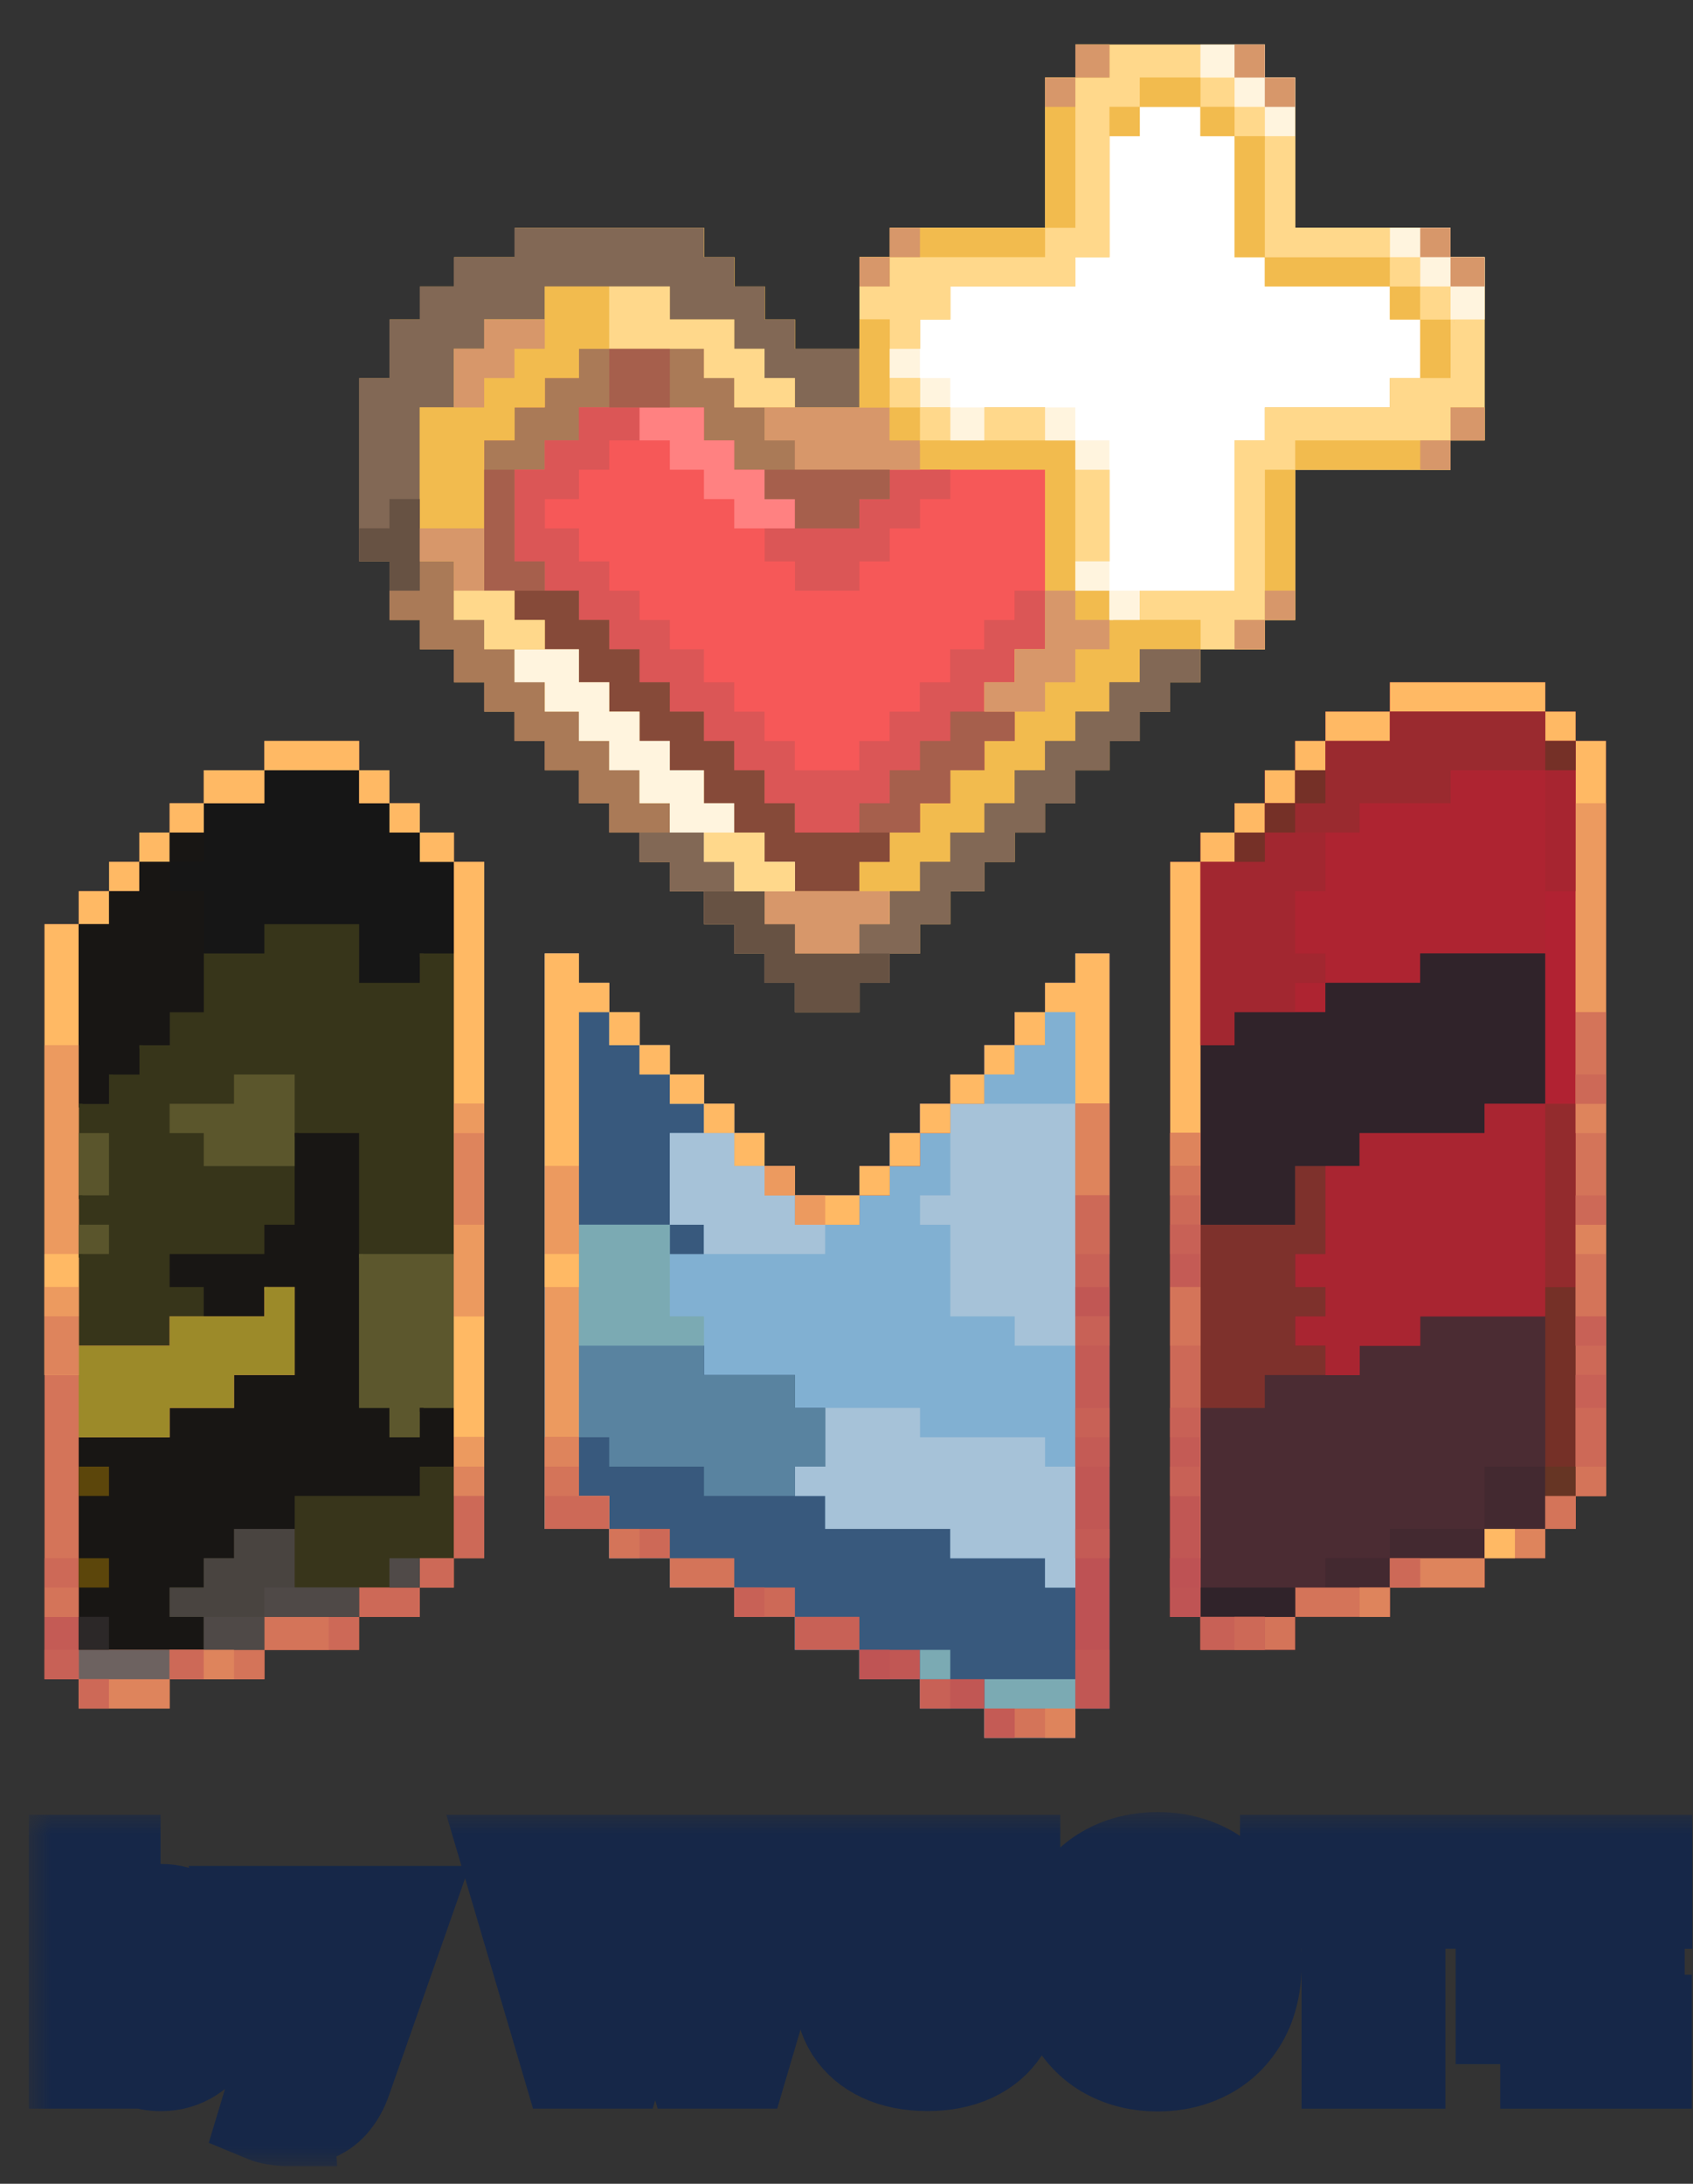 <svg xmlns="http://www.w3.org/2000/svg" width="38" height="49" fill="none">
  <rect width="100%" height="100%" fill="#333333" stroke="none"/>
  <path fill="#F2BB4E" d="M24.137 1h4.253v.74h.68v3.372h3.487v.658h.765v4.112h-.765v.658h-3.487v3.372h-.68v.658h-1.446v.74h-.68v.658h-.681v.658h-.68v.658h-.766v.74h-.68v.658h-.68v.658h-.68v.658h-.766v.74h-.68v.658h-.68v.658h-.68v.658h-1.446v-.658h-.68v-.658h-.68v-.658h-.68v-.74h-.765v-.658h-.68v-.658h-.68v-.658h-.68v-.74h-.765v-.658h-.68v-.658h-.68v-.658h-.68v-.74h-.766v-.658h-.681v-1.316h-.68V8.484h.68V7.168h.681v-.74h.766v-.658h1.361v-.658h4.253v.658h.68v.658h.68v.74h.68v.658h1.446V5.77h.68v-.658h3.487V1.74h.68V1Z"/>
  <path fill="#AE2431" d="M31.197 15.309h3.487v.658h.68v.658h.68v16.941h-.68v.74h-.68v.658h-1.361v.658h-2.127v.658h-2.127v.74h-2.127v-.74h-.68V19.339h.68v-.658h.765v-.658h.68v-.74h.68v-.658h.68v-.658h1.446v-.658Z"/>
  <path fill="#37351A" d="M5.934 16.625h2.127v.658h.68v.74h.68v.658h.766v.658h.68v15.625h-.68v.658h-.766v.658H8.06v.74H5.934v.658H3.807v.658H1.766v-.658H1V20.737h.766v-.74h.68v-.658h.68v-.658h.681v-.658h.766v-.74h1.361v-.658Z"/>
  <path fill="#81B0D2" d="M12.229 21.395h.765v.658h.681v.658h.68v.74h.68v.658h.766v.658h.68v.658h.68v.74h.681v.658h1.446v-.658h.68v-.74h.68v-.658h.68v-.658h.766v-.658h.68v-.74h.68v-.658h.68v-.658h.765v16.941h-.765v.658h-2.042v-.658h-1.446v-.658h-1.361v-.658h-1.446v-.74h-1.361v-.658h-1.446v-.658h-1.361v-.658h-1.446V21.395Z"/>
  <path fill="#F65858" d="M12.994 7.826h2.807v.658h.68v.658h.68v.74h.68v.658h5.614v4.03h-.68v.74h-.68v.658h.68v.658h-.68v.658h-.765v.74h-.68v.658h-.68v.658h-.68v.658h-1.446v-.658h-.68v-.658h-.68v-.658h-.68v-.74h-.765v-.658h-.68v-.658h-.68v-.658h-.68v-.74h-.766v-.658h-.68v-.658h-.68V9.882h.68v-.74h.68v-.658h.766v-.658Z"/>
  <path fill="#4B2C33" d="M31.877 21.395h2.807v3.372h-1.361v.658h-2.807v.74h-.766v1.974h-.68v.74h.68v.658h-.68v.658h.68v.658h.766v-.658h1.361v-.658h2.807v-.658h.68v4.687h-.68v1.398h-1.361v.658h-2.127v.658h-2.127v.74h-2.127V23.451h.766v-.74h2.041v-.658h2.127v-.658Z"/>
  <path fill="#38597D" d="M22.776 22.711h.68v.74h-.68v-.74Zm-.68.74h.68v.658h-.68v-.658Zm-.765.658h.765v.658h-.765v-.658Zm-.681.658h.681v.658h-.681v-.658Zm-.68.658h.68v.74h-.68v-.74Zm-2.807.74h.68v.658h-.68v-.658Zm2.127 0h.68v.658h-.68v-.658Zm-1.446.658h1.446v.658h-1.446v-.658Zm6.295-5.428h.765v16.941h-.765v.658h-2.042v-.658h-1.446v-.658h-1.361v-.658h-1.446v-.74h-1.361v-.658h-1.446v-.658h-1.361v-1.398h-.68v-3.372h2.807v.658h2.041v.74h.68v1.316h-.68v.658h.68v.74h2.807v.658h2.127v.658h.68V22.711h-.68v-.658h.68v-.658Z"/>
  <path fill="#fff" d="M25.583 2.398h1.361v.658h.765V5.77h.68v.658h2.807v.74h.68v1.316h-.68v.658h-2.807v.74h-.68v3.372h-2.127v.658h-.68v-.658h-.765v-.658h.765v-2.056h-.765v-.658h-.68v-.74h-1.361v.74h-.766v-.74h-.68v-.658h-.68v-.658h.68v-.658h.68V6.428h2.807v-.658h.765V3.056h.68v-.658Z"/>
  <path fill="#181614" d="M6.614 25.424h1.446v6.168h.68v.658h.681v-.658h.766v3.372h-.766v.658h-1.361v.658H5.934v.74h-4.168V32.25h2.041v-.658h1.446v-.74h1.361v-1.974h-.68v.658h-1.361v-.658h-.766v-.74h2.127v-.658h.68v-2.056Z"/>
  <path fill="#826855" d="M11.548 5.112h4.253v.658h.68v.658h.68v.74h.68v.658h1.446v1.316h-1.446v-.658h-.68v-.658h-.68v-.658h-1.446v-.74h-2.807v.74h-1.361v.658h-.68v1.316h-.766v3.454h.766v1.316h.68v.658h.68v.74h.68v.658h.765v.658h.68v.658h.68v.74h.68v.658h.765v.658h.68v.658h.68v.74h.68v.658h1.446v-.658h.68v-.74h.68v-.658h.68v-.658h.766v-.658h.68v-.74h.68v-.658h.68v-.658h.766v-.658h.68v-.74h1.361v.74h-.68v.658h-.681v.658h-.68v.658h-.766v.74h-.68v.658h-.68v.658h-.68v.658h-.766v.74h-.68v.658h-.68v.658h-.68v.658h-1.446v-.658h-.68v-.658h-.68v-.658h-.68v-.74h-.765v-.658h-.68v-.658h-.68v-.658h-.68v-.74h-.765v-.658h-.68v-.658h-.68v-.658h-.68v-.74h-.766v-.658h-.681v-1.316h-.68V8.484h.68V7.168h.681v-.74h.766v-.658h1.361v-.658Z"/>
  <path fill="#D47459" d="M5.934 16.625h2.127v.658H5.934v-.658Zm-1.361.658h1.361v.74h-1.361v-.74Zm3.488 0h.68v.74h-.68v-.74Zm-4.253.74h.766v.658h-.766v-.658Zm4.934 0h.68v.658h-.68v-.658Zm-5.614.658h.681v.658h-.681v-.658Zm6.295 0h.766v.658h-.766v-.658Zm-6.975.658h.68v.658h-.68v-.658Zm7.741 0h.68v15.625h-.68v-15.625Zm-8.421.658h.68v.74h-.68v-.74ZM1 20.737h.766v9.457h2.041v-.658h2.127v-.658h.68v1.974h-1.361v.74h-1.446v.658H1.766v4.77h4.168v.658H3.807v.658H1.766v-.658H1V20.737Zm8.421 14.227h.766v.658h-.766v-.658Zm-1.361.658h1.361v.658H8.06v-.658Zm-2.127.658h2.127v.74H5.934v-.74Z"/>
  <path fill="#30232A" d="M31.877 21.395h2.807v3.372h-1.361v.658h-2.807v.74h-1.446v1.316h-2.127v-4.03h.766v-.74h2.041v-.658h2.127v-.658Z"/>
  <path fill="#161616" d="M5.934 17.283h2.127v.74h.68v.658h.681v.658h.766v2.056h-.766v.658h-1.361v-1.316H5.934v.658h-1.361v1.316h-.766v.74h-.68v.658h-.681v.658h-.68v-4.03h.68v-.74h.681v-.658h.68v-.658h.766v-.658h1.361v-.74Z"/>
  <path fill="#FFB964" d="M31.197 15.309h3.487v.658h-3.487v-.658Zm-1.446.658h1.446v.658h-1.446v-.658Zm4.934 0h.68v.658h-.68v-.658Zm-5.614.658h.68v.658h-.68v-.658Zm6.295 0h.68v16.941h-.68V16.625Zm-6.975.658h.68v.74h-.68v-.74Zm-.68.74h.68v.658h-.68v-.658Zm-.765.658h.765v.658h-.765v-.658Zm-.68.658h.68v16.941h-.68V19.339Zm8.421 14.227h.68v.74h-.68v-.74Z"/>
  <path fill="#A92531" d="M33.323 24.767h2.041v4.112h-.68v.658h-2.807v.658h-1.361v.658h-.766v-.658h-.68v-.658h.68v-.658h-.68v-.74h.68v-1.974h.766v-.74h2.807v-.658Z"/>
  <path fill="#FFD88B" d="M24.137 1h4.253v.74h.68v3.372h3.487v.658h.765v1.398h-.68V7.25h-.085v-.082h-.68v-.74h-.68v-.658h-2.807V3.056h-.68v-.658h-.765v-.658h-1.361v.658h-.68v3.372h-.765v.658h-2.807v.74h-.681v.658h-.68v-.658h-.68V5.77h.68v-.658h3.487V1.74h.68V1Z"/>
  <path fill="#AA7A57" d="M12.994 7.826h2.807v.658h.68v.658h.68v.74h.68v.658h2.127v.658h-.68v.658h-1.446v-.658h-.68v-.658h-.68v-.658h-.68v-.74h-2.807v.74h-.766v.658h-.68v2.056h.68v.658h.766v.658h.68v.658h.68v.74h.68v.658h.765v.658h.68v.658h.68v.74h.68v.658h2.127v.658h-.68v.658h-1.446v-.658h-.68v-.658h-.68v-.658h-.68v-.74h-.765v-.658h-.68v-.658h-.68v-.658h-.68v-.74h-.766v-.658h-.68v-.658h-.68V9.882h.68v-.74h.68v-.658h.766v-.658Z"/>
  <path fill="#FFD88B" d="M25.583 1.74h1.361v.658h-1.361v-.658Zm-.68.658h.68v.658h-.68v-.658Zm2.042 0h.765v.658h-.765v-.658Zm.765.658h.681v2.714h-.681V3.056Zm.681 2.714h2.807v.658h-2.807v-.658Zm2.807.658h.68v.74h-.68v-.74Zm.68.74h.681v.082h.085v-.082h.68v2.714h-.765v.658h-3.488v3.372h-.68v.658h-1.446v-.658h-1.361v-.658h2.127V9.882h.681v-.74h2.807v-.658h.68V7.168Z"/>
  <path fill="#DB5656" d="M12.994 9.142h1.361v.74h-.68v.658h-.68v.658h-.765v.658h.765v.74h.68v.658h.68v.658h.68v.658h.765v.74h.68v.658h.68v.658h.68v.658h1.446v-.658h.68v-.658h.68v-.658h.68v-.74h.765v-.658h.681v-.658h.68v1.316h-.68v.74h-.681v.658h.681v.658h-.681v.658h-.765v.74h-.68v.658h-2.807v-.658h-.68v-.74h-.68v-.658h-.68v-.658h-.765v-.658h-.68v-.74h-.68v-.658h-.68v-.658h-.765v-.658h-.68v-2.056h.68v-.658h.765V9.142Z"/>
  <path fill="#FFB964" d="M5.934 16.625h2.127v.658H5.934v-.658Zm-1.361.658h1.361v.74h-1.361v-.74Zm3.488 0h.68v.74h-.68v-.74Zm-4.253.74h.766v.658h-.766v-.658Zm4.934 0h.68v.658h-.68v-.658Zm-5.614.658h.681v.658h-.681v-.658Zm6.295 0h.766v.658h-.766v-.658Zm-6.975.658h.68v.658h-.68v-.658Zm7.741 0h.68V32.25h-.68V19.339Zm-8.421.658h.68v.74h-.68v-.74ZM1 20.737h.766V30.852H1V20.737Z"/>
  <path fill="#F2BB4E" d="M12.228 6.428h1.446v1.398h-.68v.658h-.766v.658h-.68v.74h-.68v3.372h.68v.658h.68v.658h.766v.74h.68v.658h.681v.658h.68v.658h.766v.74h.68v.658h.68v.658h.68v.658h-1.361v-.658h-.68v-.658h-.766v-.658h-.68v-.74h-.681v-.658h-.68v-.658h-.766v-.658h-.68v-.74h-.68v-.658h-.68v-1.316h-.766V9.142h.766V7.826h.68v-.658h1.361v-.74Z"/>
  <path fill="#BE5254" d="M24.137 21.395h.765v16.941h-.765v-15.625h-.68v-.658h.68v-.658Zm-1.361 1.316h.68v.74h-.68v-.74Zm-.68.74h.68v.658h-.68v-.658Zm-.765.658h.765v.658h-.765v-.658Zm-.68.658h.68v.658h-.68v-.658Zm-.68.658h.68v.74h-.68v-.74Zm-2.807.74h.68v.658h-.68v-.658Zm2.127 0h.68v.658h-.68v-.658Zm-1.446.658h1.446v.658h-1.446v-.658Z"/>
  <path fill="#A6C2D8" d="M23.456 22.711h.681v7.484h-1.361v-.658h-1.446v-2.056h-.68v-.658h.68v-2.056h.766v-.658h.68v-.658h.68v-.74Z"/>
  <path fill="#F2BB4E" d="M23.456 13.253h.68v.658h.765v.082h.085v-.082h1.956v.658h-1.361v.74h-.681v.658h-.765v.658h-.68v.658h-.68v.74h-.68v.658h-.765v.658h-.68v.658h-.68v.74h-.68v.658h-1.446v-.658h-.68v-.74h2.127v-.658h.68v-.658h.68v-.658h.68v-.74h.765v-.658h.68v-.658h-.68v-.658h.68v-.74h.68v-1.316Z"/>
  <path fill="#A6C2D8" d="M18.523 31.592h2.127v.658h2.807v.658h.68v2.714h-.68v-.658h-2.127v-.658h-2.807v-.74h-.68v-.658h.68V31.592Z"/>
  <path fill="#826855" d="M25.583 14.569h1.361v.74h-.68v.658h-.68v.658h-.68v.658h-.766v.74h-.68v.658h-.68v.658h-.68v.658h-.765v.74h-.68v.658h-.68v.658h-.68v.658h-1.446v-.658h-.68v-.658h-.68v-.658h-.68v-.74h1.361v.74h.68v.658h1.446v-.658h.68v-.74h.68v-.658h.68v-.658h.765v-.658h.68v-.74h.68v-.658h.68v-.658h.766v-.658h.68v-.74Z"/>
  <path fill="#5983A0" d="M12.994 30.194h2.807v.658h2.041v.74h.68v1.316h-.68v.658h-2.041v-.658h-2.127V32.25h-.68v-2.056Z"/>
  <path fill="#38351B" d="M9.421 32.908h.766v2.056h-.766v.658h-1.361v.658H5.934v.74H4.573v-.74h-.766v-.658h.766v-.658h.681v-.658h1.361v-.74h2.807v-.658Z"/>
  <path fill="#EC9A5F" d="M12.229 21.395h.765v.658h.681v.658h-.681v10.855h.681v.74h-1.446V21.395Zm1.446 1.316h.68v.74h-.68v-.74Zm.68.74h.68v.658h-.68v-.658Zm.68.658h.766v.658h-.766v-.658Zm.766.658h.68v.658h-.68v-.658Zm.68.658h.68v.74h-.68v-.74Z"/>
  <path fill="#181614" d="M3.807 18.681h.766v.658h-.766v-.658Zm-.68.658h.68v.658h.766v2.714h-.766v.74h-.68v.658h-.681v.658h-.68v-4.03h.68v-.74h.681v-.658Z"/>
  <path fill="#7E312C" d="M29.07 26.165h.68v1.974h-.68v.74h.68v.658h-.68v.658h.68v.658h-1.361v.74h-1.446v-4.112h2.127v-1.316Z"/>
  <path fill="#9A2A2F" d="M31.197 15.967h3.488v.658h.68v.658h-2.807v.74h-2.041v.658h-2.127v-.658h.68v-.74h.68v-.658h1.446v-.658Zm-3.487 2.714h.68v.658h-.68v-.658Z"/>
  <path fill="#864A39" d="M11.548 13.253h1.446v.658h.68v.658h.68v.74h.68v.658h.765v.658h.68v.658h.68v.74h.68v.658h2.127v.658h-.68v.658h-1.446v-.658h-.68v-.658h-.68v-.658h-.68v-.74h-.765v-.658h-.68v-.658h-.68v-.658h-.68v-.74h-.765v-.658h-.68v-.658Z"/>
  <path fill="#AA7A57" d="M9.421 12.595h.765v1.316h.68v.658h.68v.74h.68v.658h.766v.658h.68v.658h.68v.74h.68v.658h.766v.658h.68v.658h-1.446v-.658h-.68v-.658h-.68v-.658h-.68v-.74h-.766v-.658h-.68v-.658h-.68v-.658h-.68v-.74h-.765v-.658h-.68v-.658h.68v-.658Z"/>
  <path fill="#A22730" d="M28.39 18.681h1.361v1.316h-.68v1.398h.68v.658h-.68v.658h-1.361v.74h-.766v-4.112h1.446v-.658Z"/>
  <path fill="#432930" d="M33.323 32.908h1.361v2.056h-1.361v.658h-2.127v.658h-2.127v-.658h.68v-.658h1.446v-.658h2.127v-1.398Zm-6.38 3.372h2.127v.74h-2.127v-.74Z"/>
  <path fill="#9C8A29" d="M5.934 28.878h.68v1.974H5.253v.74H3.807v.658H1.766v-2.056h2.041v-.658h2.127v-.658Z"/>
  <path fill="#38597D" d="M12.994 22.711h.68v.74h.68v.658h.68v.658h.766v.658h-.766v2.056h-2.041v-4.77Zm2.041 4.77h.766v.658h-.766v-.658Z"/>
  <path fill="#D47459" d="M35.365 22.711h.68V33.566h-.68V22.711Zm-.68 10.855h.68v.74h-.68v-.74Z"/>
  <path fill="#5C572D" d="M8.06 28.138h2.127v3.454h-.766v.658h-.681v-.658h-.68v-3.454Z"/>
  <path fill="#FFF4DE" d="M11.548 14.569h1.446v.74h.68v.658h.68v.658h.68v.658h.765v.74h.68v.658h.68v.658h.68v.658h-1.361v-.658h-.68v-.658h-.765v-.658h-.68v-.74h-.68v-.658h-.68v-.658h-.765v-.658h-.68v-.74Z"/>
  <path fill="#CD6957" d="M26.263 25.424h.68v10.855h-.68V25.424Z"/>
  <path fill="#FFB964" d="M24.137 21.395h.765v3.372h-.765v-2.056h-.68v-.658h.68v-.658Zm-1.361 1.316h.68v.74h-.68v-.74Zm-.68.74h.68v.658h-.68v-.658Zm-.765.658h.765v.658h-.765v-.658Zm-.68.658h.68v.658h-.68v-.658Zm-.68.658h.68v.74h-.68v-.74Zm-2.807.74h.68v.658h-.68v-.658Zm2.127 0h.68v.658h-.68v-.658Zm-1.446.658h1.446v.658h-1.446v-.658Z"/>
  <path fill="#F2BB4E" d="M25.583 1.74h1.361v.658h-1.361v-.658Zm-.68.658h.68v.658h-.68v-.658Zm2.042 0h.765v.658h-.765v-.658Zm.765.658h.681v2.714h-.681V3.056Zm.681 2.714h2.807v.658h-2.807v-.658Zm2.807.658h.68v.74h-.68v-.74Zm.68.74h.681v1.316h-.681V7.168Z"/>
  <path fill="#FFD88B" d="M28.475 3.056h.596v2.056h3.487v.658h.766v1.398h-.68v.082h-.085v-.082h-.68v-.74h-.68v-.658h-2.807V3.138h.085v-.082Z"/>
  <path fill="#FFB964" d="M12.229 21.395h.765v.658h.681v.658h-.681v3.454h-.765v-4.77Zm1.446 1.316h.68v.74h-.68v-.74Zm.68.74h.68v.658h-.68v-.658Zm.68.658h.766v.658h-.766v-.658Zm.766.658h.68v.658h-.68v-.658Zm.68.658h.68v.74h-.68v-.74Z"/>
  <path fill="#CD6957" d="M10.187 32.25h.68v2.714h-.68V32.25Zm-.766 2.714h.766v.658h-.766v-.658Zm-1.361.658h1.361v.658h-1.361v-.658Zm-2.127.658h2.127v.74H5.934v-.74Zm-2.127.74h2.127v.658H3.807v-.658Z"/>
  <path fill="#AA7A57" d="M15.035 7.826h.765v.658h.68v.658h.68v.74h.68v.658h2.127v.658h-.68v.658h-1.446v-.658h-.68v-.658h-.68v-.658h-.68v-.74h-.765V7.826Z"/>
  <path fill="#A6C2D8" d="M15.035 25.424h1.446v.74h.68v.658h.68v.658h.68v.658h-2.722v-.658h-.765v-2.056Z"/>
  <path fill="#494440" d="M5.253 34.306h1.361v1.316h1.446v.658H5.934v.74h-1.361v-.74h-.766v-.658h.766v-.658h.681v-.658Z"/>
  <path fill="#7BAAB3" d="M12.994 27.48h2.041v2.056h.766v.658h-2.807v-2.714Z"/>
  <path fill="#EC9A5F" d="M1 23.451h.766v7.401H1v-7.401Z"/>
  <path fill="#F2BB4E" d="M32.558 9.142h.766v.74h-.766V9.142Zm-3.487.74h3.487v.658h-3.487v-.658Zm-.68.658h.68v3.372h-.68v-3.372Zm-.68 3.372h.68v.658h-.68v-.658ZM24.137 1h.765v.74h-.765V1Zm-.68.74h.68v3.372h-.68V1.74Zm-3.487 3.372h3.487v.658h-3.487v-.658Zm-.68.658h.68v.658h-.68v-.658Z"/>
  <path fill="#DE845C" d="M10.187 24.767h.68v7.484h-.68v-7.484Z"/>
  <path fill="#DB5656" d="M19.969 10.54h1.361v.658h-.68v.658h-.68v.74h-.68v.658h-1.446v-.658h-.68v-.74h2.127v-.658h.68v-.658Z"/>
  <path fill="#675243" d="M15.801 19.997h1.361v.74h.68v.658h2.127v.658h-.68v.658h-1.446v-.658h-.68v-.658h-.68v-.658h-.68v-.74Z"/>
  <path fill="#FFD88B" d="M13.674 6.428h1.361v.74h1.446v.658h.68v.658h.68v.658h-1.361v-.658h-.68v-.658h-2.127V6.428Z"/>
  <path fill="#5B562C" d="M5.253 24.109h1.361v2.056H4.573v-.74h-.766v-.658h1.446v-.658Z"/>
  <path fill="#C86156" d="M24.136 24.767h.766v5.428h-.766v-5.428Z"/>
  <path fill="#D7976A" d="M17.162 9.142h2.807v.74h.68v.658h-2.807v-.658h-.68V9.142Z"/>
  <path fill="#FF8181" d="M14.355 9.142h1.446v.74h.68v.658h.68v.658h.68v.658h-1.361v-.658h-.68v-.658h-.765v-.658h-.68V9.142Z"/>
  <path fill="#A65F4C" d="M21.33 15.967h1.446v.658h-.68v.658h-.765v.74h-.681v.658h-1.361v-.658h.68v-.74h.68v-.658h.681v-.658Z"/>
  <path fill="#D7976A" d="M23.456 13.253h.68v.658h.766v.658h-.766v.74h-.68v.658h-1.361v-.658h.68v-.74h.68v-1.316Z"/>
  <path fill="#CD6957" d="M35.365 29.536h.68v4.03h-.68v-4.03Zm-.68 4.03h.68v.74h-.68v-.74Z"/>
  <path fill="#B12232" d="M34.684 19.997h.68v4.77h-.68v-4.77Z"/>
  <path fill="#753027" d="M34.684 28.878h.68v4.688h-.68v-4.688Z"/>
  <path fill="#EC9A5F" d="M35.365 18.023h.68v4.688h-.68v-4.688Z"/>
  <path fill="#D7976A" d="M17.162 19.997h2.807v.74h-.68v.658h-1.446v-.658h-.68v-.74Z"/>
  <path fill="#D47459" d="M29.07 35.622h2.127v.658h-2.127v-.658Zm-2.127.658h2.127v.74h-2.127v-.74Z"/>
  <path fill="#F2BB4E" d="M19.288 7.168h.68v1.316h.68v.658h.681v.74h-.596v.082h-.085v-.082h-.68v-.74h-.68V7.168Z"/>
  <path fill="#932B2D" d="M34.684 24.767h.68v4.112h-.68v-4.112Z"/>
  <path fill="#A65F4C" d="M17.162 10.54h2.807v.658h-.68v.658h-1.446v-.658h-.68v-.658Z"/>
  <path fill="#81B0D2" d="M23.456 22.711h.68v2.056h-2.042v-.658h.68v-.658h.68v-.74Z"/>
  <path fill="#D47459" d="M5.934 36.279h1.446v.74H5.934v-.74Zm-2.127.74h2.127v.658H3.807v-.658Z"/>
  <path fill="#FFF4DE" d="M31.197 5.112h1.361v.658h.765v1.398h-.765v-.74h-.68v-.658h-.68v-.658ZM26.944 1h1.446v.74h.68v1.316h-.68v-.658h-.68v-.658h-.766V1Z"/>
  <path fill="#4F4947" d="M5.934 35.622h2.127v.658H5.934v-.658Zm-1.361.658H5.934v.74H4.573v-.74Z"/>
  <path fill="#A65F4C" d="M10.867 10.54h.68v2.056h.68v.658h-1.361v-2.714Z"/>
  <path fill="#D7976A" d="M10.867 7.168h1.361v.658h-.68v.658h-.68v.658h-.68V7.826h.68v-.658Z"/>
  <path fill="#CD6957" d="M12.229 32.25h.765v1.316h.681v.74h-1.446V32.25Z"/>
  <path fill="#C45B55" d="M24.136 30.194h.766v2.714h-.766v-2.714Z"/>
  <path fill="#EC9A5F" d="M12.229 26.165h.765v2.714h-.765v-2.714Z"/>
  <path fill="#826855" d="M14.355 18.681h1.446v.658h.68v.658h-1.446v-.658h-.68v-.658Z"/>
  <path fill="#675243" d="M8.741 11.197h.681v2.056h-.681v-.658h-.68v-.74h.68v-.658Z"/>
  <path fill="#C15754" d="M26.263 33.566h.68v2.714h-.68v-2.714Z"/>
  <path fill="#FFB964" d="M10.187 29.536h.68v2.714h-.68v-2.714Z"/>
  <path fill="#A72530" d="M34.684 17.283h.68v2.714h-.68V17.283Z"/>
  <path fill="#FFD88B" d="M15.801 18.681h1.361v.658h.68v.658h-1.361v-.658h-.68v-.658Zm-5.614-5.428h1.361v.658h.68v.658h-1.361v-.658h-.68v-.658Z"/>
  <path fill="#A65F4C" d="M13.674 7.826h1.361v1.316h-1.361V7.826Z"/>
  <path fill="#C15754" d="M24.136 32.908h.766v2.056h-.766V32.908Z"/>
  <path fill="#DE845C" d="M24.136 24.767h.766v2.056h-.766v-2.056Z"/>
  <path fill="#FFD88B" d="M24.136 10.54h.766v2.056h-.766v-2.056Z"/>
  <path fill="#D7976A" d="M9.421 11.855h1.446v1.398h-.68v-.658h-.766v-.74Z"/>
  <path fill="#DE845C" d="M1 28.878h.766v1.974H1v-1.974Z"/>
  <path fill="#FFF4DE" d="M19.969 7.826h.68v.658h-.68v-.658Zm.68.658h.68v.658h-.68v-.658Zm.68.658h.766v.74h-.766v-.74Z"/>
  <path fill="#30232A" d="M26.944 35.622h2.127v.658h-2.127v-.658Z"/>
  <path fill="#DE845C" d="M31.197 34.964h2.127v.658h-2.127v-.658Z"/>
  <path fill="#EC9A5F" d="M10.187 27.48h.68v2.056h-.68v-2.056Z"/>
  <path fill="#CD6957" d="M26.263 25.424h.68v2.056h-.68v-2.056Z"/>
  <path fill="#D47459" d="M35.365 22.711h.68v2.056h-.68v-2.056Z"/>
  <path fill="#753027" d="M29.07 17.283h.68v.74h-.68v-.74Zm-.68.74h.68v.658h-.68v-.658Zm-.68.658h.68v.658h-.68v-.658Z"/>
  <path fill="#D47459" d="M22.095 38.336h2.042v.658h-2.042v-.658Z"/>
  <path fill="#7BAAB3" d="M22.095 37.678h2.042v.658h-2.042v-.658Z"/>
  <path fill="#DE845C" d="M1.766 37.678h2.041v.658H1.766v-.658Z"/>
  <path fill="#6D6260" d="M1.766 37.02h2.041v.658H1.766v-.658Z"/>
  <path fill="#C45B55" d="M26.263 31.592h.68v1.974h-.68V31.592Z"/>
  <path fill="#C86156" d="M26.944 36.279h1.446v.74h-1.446v-.74Zm-9.101 0h1.446v.74h-1.446v-.74Z"/>
  <path fill="#C45B55" d="M1 36.279h.766v1.398H1v-1.398Z"/>
  <path fill="#D7976A" d="M32.558 9.142h.765v.74h-.765V9.142Zm-.68.74h.68v.658h-.68v-.658ZM24.137 1h.766v.74h-.766V1Zm-.68.74h.68v.658h-.68v-.658Z"/>
  <path fill="#C15754" d="M24.136 37.02h.766v1.316h-.766v-1.316Z"/>
  <path fill="#D47459" d="M12.229 32.25h.765v1.316h-.765V32.25Z"/>
  <path fill="#CD6957" d="M24.136 26.823h.766v1.316h-.766v-1.316Z"/>
  <path fill="#FFF4DE" d="M23.456 9.142h.68v.74h-.68V9.142Zm.68.74h.766v.658h-.766v-.658Z"/>
  <path fill="#FFD88B" d="M22.095 9.142h1.361v.74h-1.361V9.142Z"/>
  <path fill="#C15754" d="M20.649 37.678h1.446v.658h-1.446v-.658Z"/>
  <path fill="#D47459" d="M15.035 34.964h1.446v.658h-1.446v-.658Zm20.329-2.056h.68v.658h-.68v-.658Zm-.68.658h.68v.74h-.68v-.74Zm.681-5.428h.68v1.398h-.68v-1.398Z"/>
  <path fill="#C45B55" d="M26.263 27.48h.68v1.398h-.68v-1.398Z"/>
  <path fill="#5A552C" d="M1.766 25.424h.68v1.398h-.68v-1.398Z"/>
  <path fill="#FFF4DE" d="M24.136 12.595h.766v.658h-.766v-.658Zm.766.658h.68v.658h-.68v-.658Z"/>
  <path fill="#FFD88B" d="M19.969 8.484h.68v.658h-.68v-.658Zm.68.658h.68v.74h-.68v-.74Z"/>
  <path fill="#D7976A" d="M31.877 5.112h.68v.658h-.68v-.658Zm.68.658h.765v.658h-.765v-.658ZM27.709 1h.68v.74h-.68V1Zm.68.74h.68v.658h-.68v-.658Z"/>
  <path fill="#C15754" d="M19.288 37.02h1.361v.658h-1.361v-.658Z"/>
  <path fill="#BF5454" d="M26.263 34.964h.68v1.316h-.68v-1.316Z"/>
  <path fill="#CD6957" d="M16.481 35.622h1.361v.658h-1.361v-.658Z"/>
  <path fill="#DE845C" d="M33.323 34.306h1.361v.658h-1.361v-.658Z"/>
  <path fill="#CD6957" d="M13.674 34.306h1.361v.658h-1.361v-.658Z"/>
  <path fill="#DE845C" d="M10.187 32.25h.68v1.316h-.68V32.25Z"/>
  <path fill="#CD6957" d="M35.365 31.592h.68v1.316h-.68V31.592Z"/>
  <path fill="#D47459" d="M26.263 28.878h.68v1.316h-.68v-1.316Z"/>
  <path fill="#EC9A5F" d="M17.162 26.165h.68v.658h-.68v-.658Zm.68.658h.68v.658h-.68v-.658Z"/>
  <path fill="#D7976A" d="M28.39 13.253h.68v.658h-.68v-.658Zm-.68.658h.68v.658h-.68v-.658Zm-7.741-8.799h.68v.658h-.68v-.658Zm-.68.658h.68v.658h-.68v-.658Z"/>
  <path fill="#FFB964" d="M12.229 28.138h.765v.74h-.765v-.74ZM1 28.138h.766v.74H1v-.74Z"/>
  <path fill="#CD6957" d="M3.807 37.02h.766v.658h-.766v-.658Z"/>
  <path fill="#C86156" d="M1 37.02h.766v.658H1v-.658Z"/>
  <path fill="#CD6957" d="M27.709 36.279h.68v.74h-.68v-.74Z"/>
  <path fill="#2C2828" d="M1.766 36.279h.68v.74h-.68v-.74Z"/>
  <path fill="#D47459" d="M1 35.622h.766v.658H1v-.658Z"/>
  <path fill="#CD6957" d="M1 34.964h.766v.658H1v-.658Z"/>
  <path fill="#C45B55" d="M24.136 34.306h.766v.658h-.766v-.658Zm0-2.056h.766v.658h-.766V32.25Z"/>
  <path fill="#DE845C" d="M12.229 32.25h.765v.658h-.765V32.25Z"/>
  <path fill="#C86156" d="M24.136 31.592h.766v.658h-.766v-.658Zm11.229-.74h.68v.74h-.68v-.74Zm-11.229-1.316h.766v.658h-.766v-.658Z"/>
  <path fill="#C15754" d="M24.136 28.878h.766v.658h-.766v-.658Z"/>
  <path fill="#EC9A5F" d="M1 28.878h.766v.658H1v-.658Z"/>
  <path fill="#DE845C" d="M26.263 25.424h.68v.74h-.68v-.74Zm-2.807 12.911h.68v.658h-.68v-.658Z"/>
  <path fill="#C45B55" d="M22.095 38.336h.68v.658h-.68v-.658Z"/>
  <path fill="#C86156" d="M20.649 37.678h.68v.658h-.68v-.658Z"/>
  <path fill="#CD6957" d="M1.766 37.678h.68v.658h-.68v-.658Z"/>
  <path fill="#7BAAB3" d="M20.649 37.02h.68v.658h-.68v-.658Z"/>
  <path fill="#BF5454" d="M19.288 37.02h.68v.658h-.68v-.658Z"/>
  <path fill="#DE845C" d="M4.573 37.02h.68v.658h-.68v-.658Zm25.943-1.398h.68v.658h-.68v-.658Z"/>
  <path fill="#C86156" d="M16.481 35.622h.68v.658h-.68v-.658Z"/>
  <path fill="#CD6957" d="M31.197 34.964h.68v.658h-.68v-.658Z"/>
  <path fill="#BE5254" d="M26.263 34.964h.68v.658h-.68v-.658Z"/>
  <path fill="#504A48" d="M8.741 34.964h.68v.658h-.68v-.658Z"/>
  <path fill="#5C460B" d="M1.766 34.964h.68v.658h-.68v-.658Z"/>
  <path fill="#FFB964" d="M33.323 34.306h.68v.658h-.68v-.658Z"/>
  <path fill="#D47459" d="M13.674 34.306h.681v.658h-.681v-.658Z"/>
  <path fill="#663524" d="M34.684 32.908h.68v.658h-.68v-.658Z"/>
  <path fill="#C86156" d="M26.263 32.908h.68v.658h-.68v-.658Z"/>
  <path fill="#5C460B" d="M1.766 32.908h.68v.658h-.68v-.658Z"/>
  <path fill="#EC9A5F" d="M10.187 32.25h.68v.658h-.68V32.25Z"/>
  <path fill="#C86156" d="M26.263 31.592h.68v.658h-.68v-.658Zm9.101-2.056h.68v.658h-.68v-.658Z"/>
  <path fill="#DE845C" d="M35.365 27.48h.68v.658h-.68v-.658Z"/>
  <path fill="#C86156" d="M26.263 27.48h.68v.658h-.68v-.658Z"/>
  <path fill="#5A552C" d="M1.766 27.48h.68v.658h-.68v-.658Z"/>
  <path fill="#CD6957" d="M35.365 26.823h.68v.658h-.68v-.658Z"/>
  <path fill="#D47459" d="M26.263 26.165h.68v.658h-.68v-.658Z"/>
  <path fill="#DE845C" d="M35.365 24.767h.68v.658h-.68v-.658Z"/>
  <path fill="#EC9A5F" d="M10.187 24.767h.68v.658h-.68v-.658Z"/>
  <path fill="#CD6957" d="M35.365 24.109h.68v.658h-.68v-.658Z"/>
  <path fill="#753027" d="M34.684 16.625h.68v.658h-.68v-.658Z"/>
  <path fill="#191614" d="M9.421 31.592h.085v.082h-.085v-.082Z"/>
  <path fill="#9C8B2A" d="M5.934 28.878h.085v.082h-.085v-.082Z"/>
  <path fill="#5C582D" d="M8.06 28.138h.085v.082h-.085v-.082Z"/>
  <path fill="#36351A" d="M1.766 28.138h.085v.082h-.085v-.082Zm0-1.316h.085v.082h-.085v-.082Z"/>
  <path fill="#191614" d="M6.614 25.424h.085v.082h-.085v-.082Z"/>
  <path fill="#36351A" d="M1.766 24.767h.085v.082h-.085v-.082Zm.681-.658h.085v.082h-.085v-.082Zm.68-.658h.085v.082h-.085v-.082Z"/>
  <path fill="#38351B" d="M9.421 21.395h.085v.082h-.085v-.082Z"/>
  <mask id="a" width="38" height="8" x=".649" y="40.658" fill="#000" maskUnits="userSpaceOnUse">
    <path fill="#fff" d="M.649 40.658h38v8h-38z"/>
    <path d="M1.649 46.314v-4.593h.955v1.727h.029c.042-.093.102-.187.182-.283.081-.097.185-.178.314-.242.13-.066.292-.099.484-.099.251 0 .483.066.695.197.212.13.382.327.509.59.127.262.191.59.191.985 0 .384-.062.709-.186.973-.123.263-.29.463-.502.599-.211.135-.447.202-.709.202-.185 0-.343-.031-.473-.092-.129-.061-.234-.138-.316-.231-.082-.094-.145-.189-.188-.285H2.591v.552h-.942Zm.935-1.722c0 .205.028.384.085.536.057.152.139.271.247.357.108.084.239.126.393.126.155 0 .287-.043.395-.128.108-.087.189-.206.244-.359.057-.154.085-.331.085-.531 0-.199-.028-.374-.083-.525-.055-.151-.137-.269-.244-.354-.108-.085-.24-.128-.397-.128-.156 0-.287.041-.395.123-.106.082-.188.199-.244.35-.057.151-.085.329-.085.534Zm3.92 3.014c-.121 0-.235-.01-.341-.029-.105-.018-.191-.041-.26-.07l.215-.713c.112.034.213.053.303.056.091.003.17-.018.235-.063.067-.045.122-.121.164-.229l.056-.146-1.236-3.544h1.005l.713 2.53h.036l.72-2.53h1.012l-1.339 3.817c-.064.185-.152.347-.262.484-.109.139-.247.246-.415.321-.167.076-.369.114-.606.114Zm6.208-1.292-1.355-4.593h1.391l.628 2.826h.036l.745-2.826h1.095l.745 2.835h.036l.628-2.835h1.391l-1.355 4.593h-1.193l-.78-2.566h-.036l-.78 2.566h-1.193Zm8.839-4.593h1.247v2.943c0 .35-.084.653-.251.908-.166.254-.398.451-.695.59-.298.138-.643.206-1.036.206-.396 0-.743-.069-1.041-.206-.298-.139-.529-.336-.695-.59-.165-.256-.247-.558-.247-.908v-2.943h1.247v2.835c0 .142.031.269.094.381.063.111.15.197.26.26.112.063.239.094.381.094.144 0 .271-.031.381-.094.111-.063.197-.149.26-.26.063-.112.094-.239.094-.381v-2.835Zm6.668 2.297c0 .511-.099.943-.298 1.294-.199.35-.467.615-.805.796-.338.179-.715.269-1.13.269-.419 0-.797-.09-1.135-.271-.337-.182-.604-.449-.803-.798-.197-.351-.296-.781-.296-1.29 0-.511.099-.942.296-1.292.199-.351.467-.617.803-.796.338-.181.716-.271 1.135-.271.416 0 .792.09 1.13.271.338.179.606.445.805.796.199.35.298.781.298 1.292Zm-1.283 0c0-.275-.037-.507-.11-.695-.072-.19-.179-.333-.321-.431-.141-.099-.314-.148-.52-.148-.206 0-.381.049-.523.148-.141.097-.247.241-.321.431-.072.188-.108.42-.108.695s.036.508.108.698c.073.188.18.332.321.431.142.097.316.146.523.146.206 0 .38-.049.52-.146.142-.099.249-.242.321-.431.073-.19.11-.422.11-.698Zm1.897-1.292v-1.005h3.992v1.005h-1.382v3.589h-1.229v-3.589h-1.382Zm4.84 3.589v-4.593h3.31v1.005h-2.063v.789h1.893v1.005h-1.893v.789h2.054v1.005h-3.301Z"/>
  </mask>
  <path fill="#F2BB4E" d="M1.649 46.314v-4.593h.955v1.727h.029c.042-.093.102-.187.182-.283.081-.097.185-.178.314-.242.13-.066.292-.099.484-.099.251 0 .483.066.695.197.212.13.382.327.509.59.127.262.191.59.191.985 0 .384-.062.709-.186.973-.123.263-.29.463-.502.599-.211.135-.447.202-.709.202-.185 0-.343-.031-.473-.092-.129-.061-.234-.138-.316-.231-.082-.094-.145-.189-.188-.285H2.591v.552h-.942Zm.935-1.722c0 .205.028.384.085.536.057.152.139.271.247.357.108.084.239.126.393.126.155 0 .287-.043.395-.128.108-.087.189-.206.244-.359.057-.154.085-.331.085-.531 0-.199-.028-.374-.083-.525-.055-.151-.137-.269-.244-.354-.108-.085-.24-.128-.397-.128-.156 0-.287.041-.395.123-.106.082-.188.199-.244.35-.057.151-.085.329-.085.534Zm3.92 3.014c-.121 0-.235-.01-.341-.029-.105-.018-.191-.041-.26-.07l.215-.713c.112.034.213.053.303.056.091.003.17-.018.235-.063.067-.045.122-.121.164-.229l.056-.146-1.236-3.544h1.005l.713 2.53h.036l.72-2.53h1.012l-1.339 3.817c-.064.185-.152.347-.262.484-.109.139-.247.246-.415.321-.167.076-.369.114-.606.114Zm6.208-1.292-1.355-4.593h1.391l.628 2.826h.036l.745-2.826h1.095l.745 2.835h.036l.628-2.835h1.391l-1.355 4.593h-1.193l-.78-2.566h-.036l-.78 2.566h-1.193Zm8.839-4.593h1.247v2.943c0 .35-.084.653-.251.908-.166.254-.398.451-.695.59-.298.138-.643.206-1.036.206-.396 0-.743-.069-1.041-.206-.298-.139-.529-.336-.695-.59-.165-.256-.247-.558-.247-.908v-2.943h1.247v2.835c0 .142.031.269.094.381.063.111.15.197.26.26.112.063.239.094.381.094.144 0 .271-.031.381-.094.111-.063.197-.149.26-.26.063-.112.094-.239.094-.381v-2.835Zm6.668 2.297c0 .511-.099.943-.298 1.294-.199.35-.467.615-.805.796-.338.179-.715.269-1.13.269-.419 0-.797-.09-1.135-.271-.337-.182-.604-.449-.803-.798-.197-.351-.296-.781-.296-1.29 0-.511.099-.942.296-1.292.199-.351.467-.617.803-.796.338-.181.716-.271 1.135-.271.416 0 .792.09 1.13.271.338.179.606.445.805.796.199.35.298.781.298 1.292Zm-1.283 0c0-.275-.037-.507-.11-.695-.072-.19-.179-.333-.321-.431-.141-.099-.314-.148-.52-.148-.206 0-.381.049-.523.148-.141.097-.247.241-.321.431-.072.188-.108.42-.108.695s.036.508.108.698c.073.188.18.332.321.431.142.097.316.146.523.146.206 0 .38-.049.52-.146.142-.099.249-.242.321-.431.073-.19.11-.422.11-.698Zm1.897-1.292v-1.005h3.992v1.005h-1.382v3.589h-1.229v-3.589h-1.382Zm4.84 3.589v-4.593h3.31v1.005h-2.063v.789h1.893v1.005h-1.893v.789h2.054v1.005h-3.301Z"/>
  <path stroke="#162748" stroke-width="2" d="M1.649 46.314v-4.593h.955v1.727h.029c.042-.093.102-.187.182-.283.081-.097.185-.178.314-.242.13-.066.292-.099.484-.099.251 0 .483.066.695.197.212.13.382.327.509.59.127.262.191.59.191.985 0 .384-.062.709-.186.973-.123.263-.29.463-.502.599-.211.135-.447.202-.709.202-.185 0-.343-.031-.473-.092-.129-.061-.234-.138-.316-.231-.082-.094-.145-.189-.188-.285H2.591v.552h-.942Zm.935-1.722c0 .205.028.384.085.536.057.152.139.271.247.357.108.084.239.126.393.126.155 0 .287-.043.395-.128.108-.087.189-.206.244-.359.057-.154.085-.331.085-.531 0-.199-.028-.374-.083-.525-.055-.151-.137-.269-.244-.354-.108-.085-.24-.128-.397-.128-.156 0-.287.041-.395.123-.106.082-.188.199-.244.35-.057.151-.085.329-.085.534Zm3.92 3.014c-.121 0-.235-.01-.341-.029-.105-.018-.191-.041-.26-.07l.215-.713c.112.034.213.053.303.056.091.003.17-.018.235-.063.067-.045.122-.121.164-.229l.056-.146-1.236-3.544h1.005l.713 2.53h.036l.72-2.53h1.012l-1.339 3.817c-.064.185-.152.347-.262.484-.109.139-.247.246-.415.321-.167.076-.369.114-.606.114Zm6.208-1.292-1.355-4.593h1.391l.628 2.826h.036l.745-2.826h1.095l.745 2.835h.036l.628-2.835h1.391l-1.355 4.593h-1.193l-.78-2.566h-.036l-.78 2.566h-1.193Zm8.839-4.593h1.247v2.943c0 .35-.084.653-.251.908-.166.254-.398.451-.695.59-.298.138-.643.206-1.036.206-.396 0-.743-.069-1.041-.206-.298-.139-.529-.336-.695-.59-.165-.256-.247-.558-.247-.908v-2.943h1.247v2.835c0 .142.031.269.094.381.063.111.15.197.26.26.112.063.239.094.381.094.144 0 .271-.031.381-.094.111-.063.197-.149.26-.26.063-.112.094-.239.094-.381v-2.835Zm6.668 2.297c0 .511-.099.943-.298 1.294-.199.35-.467.615-.805.796-.338.179-.715.269-1.13.269-.419 0-.797-.09-1.135-.271-.337-.182-.604-.449-.803-.798-.197-.351-.296-.781-.296-1.29 0-.511.099-.942.296-1.292.199-.351.467-.617.803-.796.338-.181.716-.271 1.135-.271.416 0 .792.09 1.13.271.338.179.606.445.805.796.199.35.298.781.298 1.292Zm-1.283 0c0-.275-.037-.507-.11-.695-.072-.19-.179-.333-.321-.431-.141-.099-.314-.148-.52-.148-.206 0-.381.049-.523.148-.141.097-.247.241-.321.431-.072.188-.108.42-.108.695s.036.508.108.698c.073.188.18.332.321.431.142.097.316.146.523.146.206 0 .38-.049.52-.146.142-.099.249-.242.321-.431.073-.19.11-.422.11-.698Zm1.897-1.292v-1.005h3.992v1.005h-1.382v3.589h-1.229v-3.589h-1.382Zm4.84 3.589v-4.593h3.31v1.005h-2.063v.789h1.893v1.005h-1.893v.789h2.054v1.005h-3.301Z" mask="url(#a)"/>
</svg>
